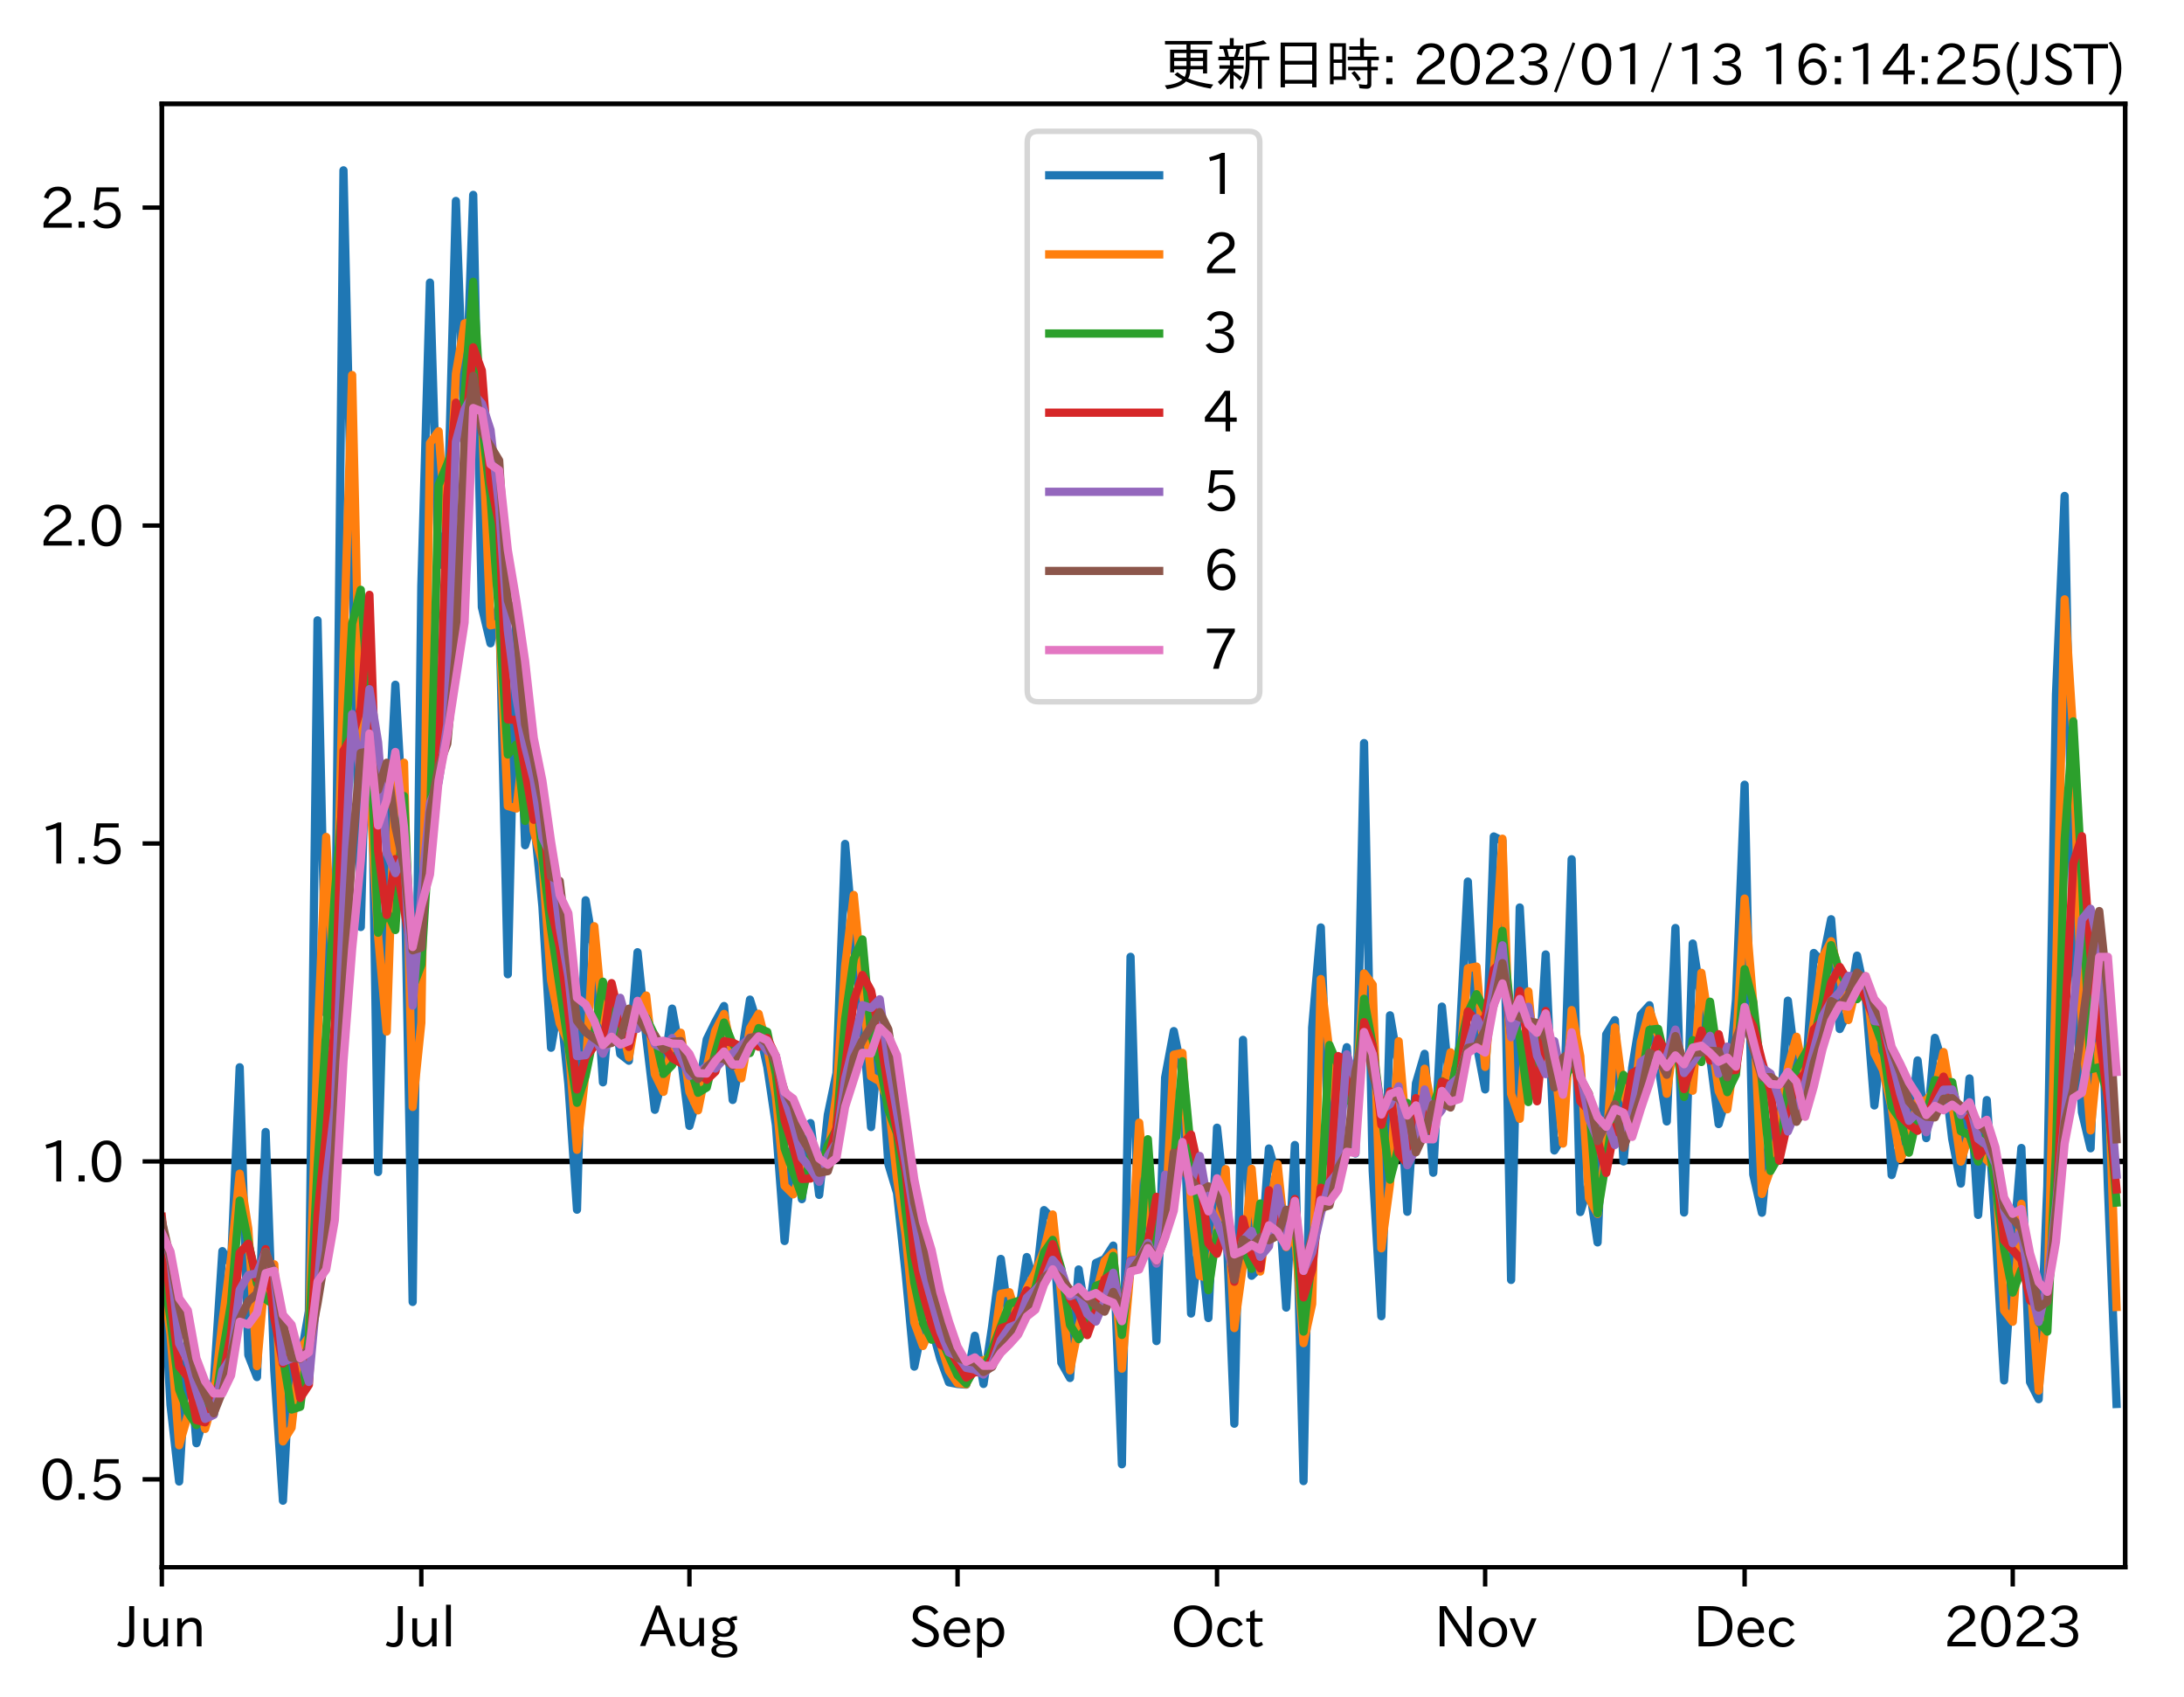 <?xml version="1.0" encoding="utf-8" standalone="no"?>
<!DOCTYPE svg PUBLIC "-//W3C//DTD SVG 1.1//EN"
  "http://www.w3.org/Graphics/SVG/1.1/DTD/svg11.dtd">
<svg xmlns:xlink="http://www.w3.org/1999/xlink" width="397.259pt" height="308.582pt" viewBox="0 0 397.259 308.582" xmlns="http://www.w3.org/2000/svg" version="1.1">
 <defs>
  <style type="text/css">*{stroke-linejoin: round; stroke-linecap: butt}</style>
 </defs>
 <g id="figure_1">
  <g id="patch_1">
   <path d="M 0 308.582 
L 397.259 308.582 
L 397.259 0 
L 0 0 
z
" style="fill: #ffffff"/>
  </g>
  <g id="axes_1">
   <g id="patch_2">
    <path d="M 29.439 284.991 
L 386.559 284.991 
L 386.559 18.879 
L 29.439 18.879 
z
" style="fill: #ffffff"/>
   </g>
   <g id="line2d_1">
    <path d="M 29.439 211.199 
L 386.559 211.199 
" clip-path="url(#p790b98e693)" style="fill: none; stroke: #000000; stroke-linecap: square"/>
   </g>
   <g id="matplotlib.axis_1">
    <g id="xtick_1">
     <g id="line2d_2">
      <defs>
       <path id="ma130904e97" d="M 0 0 
L 0 3.5 
" style="stroke: #000000; stroke-width: 0.8"/>
      </defs>
      <g>
       <use xlink:href="#ma130904e97" x="29.439" y="284.991" style="stroke: #000000; stroke-width: 0.8"/>
      </g>
     </g>
     <g id="text_1">
      <!-- Jun -->
      <g transform="translate(21.499 299.482) scale(0.1 -0.1)">
       <defs>
        <path id="IPAexGothic-4a" d="M 1819 4634 
L 1819 1234 
Q 1819 -31 763 -31 
Q 303 -31 -125 209 
L 84 644 
Q 378 447 694 447 
Q 1250 447 1250 1203 
L 1250 4634 
L 1819 4634 
z
" transform="scale(0.016)"/>
        <path id="IPAexGothic-75" d="M 3284 63 
L 2772 63 
L 2772 644 
Q 2300 0 1625 0 
Q 1072 0 763 375 
Q 519 678 519 1241 
L 519 3250 
L 1069 3250 
L 1069 1259 
Q 1069 466 1734 466 
Q 2406 466 2734 1291 
L 2734 3250 
L 3284 3250 
L 3284 63 
z
" transform="scale(0.016)"/>
        <path id="IPAexGothic-6e" d="M 3328 63 
L 2778 63 
L 2778 2041 
Q 2778 2853 2106 2853 
Q 1428 2853 1113 2041 
L 1113 63 
L 563 63 
L 563 3250 
L 1075 3250 
L 1075 2675 
Q 1525 3316 2222 3316 
Q 3328 3316 3328 2072 
L 3328 63 
z
" transform="scale(0.016)"/>
       </defs>
       <use xlink:href="#IPAexGothic-4a"/>
       <use xlink:href="#IPAexGothic-75" x="37.988"/>
       <use xlink:href="#IPAexGothic-6e" x="98.389"/>
      </g>
     </g>
    </g>
    <g id="xtick_2">
     <g id="line2d_3">
      <g>
       <use xlink:href="#ma130904e97" x="76.636" y="284.991" style="stroke: #000000; stroke-width: 0.8"/>
      </g>
     </g>
     <g id="text_2">
      <!-- Jul -->
      <g transform="translate(70.366 299.482) scale(0.1 -0.1)">
       <defs>
        <path id="IPAexGothic-6c" d="M 1131 63 
L 581 63 
L 581 4794 
L 1131 4794 
L 1131 63 
z
" transform="scale(0.016)"/>
       </defs>
       <use xlink:href="#IPAexGothic-4a"/>
       <use xlink:href="#IPAexGothic-75" x="37.988"/>
       <use xlink:href="#IPAexGothic-6c" x="98.389"/>
      </g>
     </g>
    </g>
    <g id="xtick_3">
     <g id="line2d_4">
      <g>
       <use xlink:href="#ma130904e97" x="125.405" y="284.991" style="stroke: #000000; stroke-width: 0.8"/>
      </g>
     </g>
     <g id="text_3">
      <!-- Aug -->
      <g transform="translate(116.423 299.424) scale(0.1 -0.1)">
       <defs>
        <path id="IPAexGothic-41" d="M 4056 63 
L 3444 63 
L 2938 1409 
L 1100 1409 
L 603 63 
L -6 63 
L 1806 4666 
L 2259 4666 
L 4056 63 
z
M 2778 1863 
L 2316 3078 
Q 2125 3588 2028 4000 
L 2009 4000 
Q 1897 3563 1716 3078 
L 1263 1863 
L 2778 1863 
z
" transform="scale(0.016)"/>
        <path id="IPAexGothic-67" d="M 1331 1150 
Q 1006 1122 1006 900 
Q 1006 613 1763 575 
L 2131 556 
Q 3303 497 3303 -294 
Q 3303 -700 2925 -959 
Q 2519 -1253 1794 -1253 
Q 1138 -1253 738 -1028 
Q 353 -809 353 -428 
Q 353 84 1075 247 
L 1075 269 
Q 506 413 506 778 
Q 506 1116 994 1297 
Q 456 1575 456 2181 
Q 456 2650 769 2963 
Q 1128 3322 1738 3322 
Q 2125 3322 2422 3153 
Q 2650 3453 3259 3463 
L 3259 3013 
Q 2838 3003 2703 2938 
Q 3034 2613 3034 2169 
Q 3034 1728 2734 1425 
Q 2400 1094 1813 1094 
Q 1563 1094 1331 1150 
z
M 1734 2919 
Q 1409 2919 1197 2706 
Q 988 2497 988 2181 
Q 988 1872 1184 1684 
Q 1397 1472 1756 1472 
Q 2094 1472 2297 1678 
Q 2503 1881 2503 2203 
Q 2503 2497 2297 2700 
Q 2081 2919 1734 2919 
z
M 1753 159 
Q 903 159 903 -366 
Q 903 -875 1800 -875 
Q 2378 -875 2638 -606 
Q 2772 -481 2772 -313 
Q 2772 159 1753 159 
z
" transform="scale(0.016)"/>
       </defs>
       <use xlink:href="#IPAexGothic-41"/>
       <use xlink:href="#IPAexGothic-75" x="63.721"/>
       <use xlink:href="#IPAexGothic-67" x="124.121"/>
      </g>
     </g>
    </g>
    <g id="xtick_4">
     <g id="line2d_5">
      <g>
       <use xlink:href="#ma130904e97" x="174.175" y="284.991" style="stroke: #000000; stroke-width: 0.8"/>
      </g>
     </g>
     <g id="text_4">
      <!-- Sep -->
      <g transform="translate(165.3 299.482) scale(0.1 -0.1)">
       <defs>
        <path id="IPAexGothic-53" d="M 2919 3641 
Q 2563 4259 1853 4259 
Q 1453 4259 1213 4009 
Q 1028 3803 1028 3534 
Q 1028 3238 1266 3047 
Q 1444 2913 1984 2688 
L 2200 2597 
Q 2925 2306 3191 1953 
Q 3422 1644 3422 1259 
Q 3422 644 2969 288 
Q 2559 -31 1931 -31 
Q 881 -31 313 766 
L 753 1100 
Q 1203 459 1938 459 
Q 2288 459 2534 625 
Q 2841 847 2841 1216 
Q 2841 1503 2616 1728 
Q 2375 1959 1728 2206 
L 1541 2278 
Q 453 2694 453 3481 
Q 453 4006 806 4347 
Q 1203 4725 1863 4725 
Q 2841 4725 3359 3956 
L 2919 3641 
z
" transform="scale(0.016)"/>
        <path id="IPAexGothic-65" d="M 863 1594 
Q 891 1041 1209 722 
Q 1534 397 1997 397 
Q 2606 397 2963 966 
L 3322 728 
Q 2869 -31 1931 -31 
Q 1222 -31 766 422 
Q 306 884 306 1641 
Q 306 2444 788 2925 
Q 1216 3353 1856 3353 
Q 2459 3353 2866 2956 
Q 3322 2494 3322 1722 
L 3322 1594 
L 863 1594 
z
M 2756 1997 
Q 2709 2431 2450 2681 
Q 2194 2938 1844 2938 
Q 1438 2938 1150 2591 
Q 953 2356 894 1997 
L 2756 1997 
z
" transform="scale(0.016)"/>
        <path id="IPAexGothic-70" d="M 1075 2688 
Q 1525 3341 2206 3341 
Q 2769 3341 3172 2938 
Q 3641 2469 3641 1644 
Q 3641 841 3178 372 
Q 2775 -31 2200 -31 
Q 1569 -31 1106 497 
L 1106 -1216 
L 563 -1216 
L 563 3250 
L 1075 3250 
L 1075 2688 
z
M 1106 1950 
L 1106 1291 
Q 1106 897 1516 600 
Q 1791 403 2106 403 
Q 2469 403 2725 659 
Q 3066 997 3066 1631 
Q 3066 2200 2784 2559 
Q 2503 2900 2100 2900 
Q 1656 2900 1338 2484 
Q 1106 2184 1106 1950 
z
" transform="scale(0.016)"/>
       </defs>
       <use xlink:href="#IPAexGothic-53"/>
       <use xlink:href="#IPAexGothic-65" x="58.496"/>
       <use xlink:href="#IPAexGothic-70" x="115.381"/>
      </g>
     </g>
    </g>
    <g id="xtick_5">
     <g id="line2d_6">
      <g>
       <use xlink:href="#ma130904e97" x="221.371" y="284.991" style="stroke: #000000; stroke-width: 0.8"/>
      </g>
     </g>
     <g id="text_5">
      <!-- Oct -->
      <g transform="translate(212.936 299.482) scale(0.1 -0.1)">
       <defs>
        <path id="IPAexGothic-4f" d="M 2541 4725 
Q 3456 4725 4044 4138 
Q 4709 3472 4709 2331 
Q 4709 1219 4031 550 
Q 3450 -31 2541 -31 
Q 1638 -31 1056 550 
Q 378 1219 378 2356 
Q 378 3469 1044 4138 
Q 1631 4725 2541 4725 
z
M 2541 4266 
Q 1953 4266 1531 3844 
Q 994 3303 994 2350 
Q 994 1391 1531 863 
Q 1947 447 2541 447 
Q 3131 447 3556 863 
Q 4094 1400 4094 2375 
Q 4094 3297 3550 3844 
Q 3138 4266 2541 4266 
z
" transform="scale(0.016)"/>
        <path id="IPAexGothic-63" d="M 3269 784 
Q 2834 -31 1900 -31 
Q 1228 -31 788 409 
Q 313 891 313 1663 
Q 313 2428 788 2913 
Q 1222 3347 1881 3347 
Q 2813 3347 3206 2541 
L 2763 2309 
Q 2484 2900 1900 2900 
Q 1516 2900 1234 2619 
Q 881 2266 881 1650 
Q 881 1069 1222 728 
Q 1522 428 1956 428 
Q 2547 428 2847 1016 
L 3269 784 
z
" transform="scale(0.016)"/>
        <path id="IPAexGothic-74" d="M 2125 241 
Q 1769 -6 1397 -6 
Q 653 -6 653 831 
L 653 2859 
L 219 2859 
L 219 3250 
L 653 3250 
L 653 3966 
L 1178 4228 
L 1178 3250 
L 2063 3250 
L 2063 2859 
L 1178 2859 
L 1178 906 
Q 1178 416 1513 416 
Q 1738 416 1941 588 
L 2125 241 
z
" transform="scale(0.016)"/>
       </defs>
       <use xlink:href="#IPAexGothic-4f"/>
       <use xlink:href="#IPAexGothic-63" x="79.688"/>
       <use xlink:href="#IPAexGothic-74" x="134.082"/>
      </g>
     </g>
    </g>
    <g id="xtick_6">
     <g id="line2d_7">
      <g>
       <use xlink:href="#ma130904e97" x="270.141" y="284.991" style="stroke: #000000; stroke-width: 0.8"/>
      </g>
     </g>
     <g id="text_6">
      <!-- Nov -->
      <g transform="translate(260.893 299.482) scale(0.1 -0.1)">
       <defs>
        <path id="IPAexGothic-4e" d="M 4244 63 
L 3731 63 
L 1697 3150 
Q 1466 3500 1141 4097 
L 1116 4097 
L 1128 3797 
Q 1159 2803 1159 2469 
L 1159 63 
L 609 63 
L 609 4634 
L 1366 4634 
L 3113 1978 
Q 3453 1447 3713 966 
L 3738 966 
Q 3694 1897 3694 2469 
L 3694 4634 
L 4244 4634 
L 4244 63 
z
" transform="scale(0.016)"/>
        <path id="IPAexGothic-6f" d="M 1919 3341 
Q 2594 3341 3056 2888 
Q 3531 2413 3531 1638 
Q 3531 888 3066 422 
Q 2609 -31 1919 -31 
Q 1228 -31 781 416 
Q 313 881 313 1656 
Q 313 2413 788 2888 
Q 1241 3341 1919 3341 
z
M 1919 2919 
Q 1519 2919 1241 2631 
Q 888 2278 888 1650 
Q 888 1031 1234 684 
Q 1516 403 1919 403 
Q 2331 403 2609 691 
Q 2956 1038 2956 1672 
Q 2956 2269 2603 2631 
Q 2316 2919 1919 2919 
z
" transform="scale(0.016)"/>
        <path id="IPAexGothic-76" d="M 3103 3250 
L 1747 6 
L 1375 6 
L 25 3250 
L 628 3250 
L 1338 1388 
L 1522 844 
L 1569 703 
L 1588 703 
Q 1641 884 1822 1388 
L 2516 3250 
L 3103 3250 
z
" transform="scale(0.016)"/>
       </defs>
       <use xlink:href="#IPAexGothic-4e"/>
       <use xlink:href="#IPAexGothic-6f" x="75.977"/>
       <use xlink:href="#IPAexGothic-76" x="136.377"/>
      </g>
     </g>
    </g>
    <g id="xtick_7">
     <g id="line2d_8">
      <g>
       <use xlink:href="#ma130904e97" x="317.338" y="284.991" style="stroke: #000000; stroke-width: 0.8"/>
      </g>
     </g>
     <g id="text_7">
      <!-- Dec -->
      <g transform="translate(307.989 299.482) scale(0.1 -0.1)">
       <defs>
        <path id="IPAexGothic-44" d="M 609 4634 
L 1984 4634 
Q 3159 4634 3791 4050 
Q 4456 3444 4456 2356 
Q 4456 1047 3516 441 
Q 2925 63 1941 63 
L 609 63 
L 609 4634 
z
M 1172 556 
L 1894 556 
Q 3853 556 3853 2356 
Q 3853 4147 1928 4147 
L 1172 4147 
L 1172 556 
z
" transform="scale(0.016)"/>
       </defs>
       <use xlink:href="#IPAexGothic-44"/>
       <use xlink:href="#IPAexGothic-65" x="75.684"/>
       <use xlink:href="#IPAexGothic-63" x="132.568"/>
      </g>
     </g>
    </g>
    <g id="xtick_8">
     <g id="line2d_9">
      <g>
       <use xlink:href="#ma130904e97" x="366.107" y="284.991" style="stroke: #000000; stroke-width: 0.8"/>
      </g>
     </g>
     <g id="text_8">
      <!-- 2023 -->
      <g transform="translate(353.51 299.482) scale(0.1 -0.1)">
       <defs>
        <path id="IPAexGothic-32" d="M 3659 63 
L 447 63 
L 447 594 
Q 825 1475 1894 2203 
L 2072 2322 
Q 2619 2697 2791 2906 
Q 2988 3153 2988 3444 
Q 2988 3772 2756 4003 
Q 2500 4259 2084 4259 
Q 1250 4259 991 3328 
L 497 3506 
Q 853 4725 2116 4725 
Q 2806 4725 3216 4316 
Q 3575 3947 3575 3425 
Q 3575 3038 3344 2722 
Q 3131 2416 2366 1938 
L 2231 1856 
Q 1256 1253 978 569 
L 3659 569 
L 3659 63 
z
" transform="scale(0.016)"/>
        <path id="IPAexGothic-30" d="M 2038 4725 
Q 2881 4725 3334 3944 
Q 3694 3325 3694 2344 
Q 3694 1372 3334 741 
Q 2888 -31 2016 -31 
Q 1147 -31 700 741 
Q 341 1372 341 2350 
Q 341 3713 1000 4334 
Q 1419 4725 2038 4725 
z
M 2016 4266 
Q 1516 4266 1228 3759 
Q 934 3247 934 2344 
Q 934 1456 1222 947 
Q 1513 447 2016 447 
Q 2619 447 2909 1153 
Q 3100 1622 3100 2375 
Q 3100 3256 2806 3759 
Q 2509 4266 2016 4266 
z
" transform="scale(0.016)"/>
        <path id="IPAexGothic-33" d="M 2381 2419 
Q 3506 2216 3506 1278 
Q 3506 716 3128 356 
Q 2709 -31 1944 -31 
Q 797 -31 288 881 
L 756 1131 
Q 1109 441 1938 441 
Q 2425 441 2694 691 
Q 2950 928 2950 1291 
Q 2950 1719 2566 1978 
Q 2216 2213 1644 2213 
L 1363 2213 
L 1363 2669 
L 1656 2669 
Q 2231 2669 2534 2888 
Q 2859 3119 2859 3509 
Q 2859 3934 2494 4138 
Q 2259 4278 1931 4278 
Q 1238 4278 903 3578 
L 434 3803 
Q 897 4725 1938 4725 
Q 2597 4725 3006 4394 
Q 3416 4069 3416 3534 
Q 3416 3028 3019 2706 
Q 2763 2500 2381 2444 
L 2381 2419 
z
" transform="scale(0.016)"/>
       </defs>
       <use xlink:href="#IPAexGothic-32"/>
       <use xlink:href="#IPAexGothic-30" x="62.988"/>
       <use xlink:href="#IPAexGothic-32" x="125.977"/>
       <use xlink:href="#IPAexGothic-33" x="188.965"/>
      </g>
     </g>
    </g>
   </g>
   <g id="matplotlib.axis_2">
    <g id="ytick_1">
     <g id="line2d_10">
      <defs>
       <path id="mbe45fcbb35" d="M 0 0 
L -3.5 0 
" style="stroke: #000000; stroke-width: 0.8"/>
      </defs>
      <g>
       <use xlink:href="#mbe45fcbb35" x="29.439" y="269.015" style="stroke: #000000; stroke-width: 0.8"/>
      </g>
     </g>
     <g id="text_9">
      <!-- 0.5 -->
      <g transform="translate(7.2 272.76) scale(0.1 -0.1)">
       <defs>
        <path id="IPAexGothic-2e" d="M 1184 63 
L 494 63 
L 494 753 
L 1184 753 
L 1184 63 
z
" transform="scale(0.016)"/>
        <path id="IPAexGothic-35" d="M 1178 2603 
Q 1634 2963 2172 2963 
Q 2816 2963 3241 2528 
Q 3638 2113 3638 1497 
Q 3638 938 3297 513 
Q 2869 -31 2031 -31 
Q 959 -31 469 784 
L 938 1028 
Q 1309 434 2013 434 
Q 2466 434 2769 716 
Q 3081 1013 3081 1503 
Q 3081 1966 2806 2241 
Q 2519 2528 2056 2528 
Q 1406 2528 1072 2028 
L 591 2091 
L 884 4634 
L 3406 4634 
L 3406 4153 
L 1341 4153 
L 1134 2603 
L 1178 2603 
z
" transform="scale(0.016)"/>
       </defs>
       <use xlink:href="#IPAexGothic-30"/>
       <use xlink:href="#IPAexGothic-2e" x="62.988"/>
       <use xlink:href="#IPAexGothic-35" x="89.404"/>
      </g>
     </g>
    </g>
    <g id="ytick_2">
     <g id="line2d_11">
      <g>
       <use xlink:href="#mbe45fcbb35" x="29.439" y="211.199" style="stroke: #000000; stroke-width: 0.8"/>
      </g>
     </g>
     <g id="text_10">
      <!-- 1.0 -->
      <g transform="translate(7.2 214.944) scale(0.1 -0.1)">
       <defs>
        <path id="IPAexGothic-31" d="M 2463 63 
L 1900 63 
L 1900 4103 
Q 1372 3922 788 3797 
L 684 4231 
Q 1519 4441 2106 4731 
L 2463 4731 
L 2463 63 
z
" transform="scale(0.016)"/>
       </defs>
       <use xlink:href="#IPAexGothic-31"/>
       <use xlink:href="#IPAexGothic-2e" x="62.988"/>
       <use xlink:href="#IPAexGothic-30" x="89.404"/>
      </g>
     </g>
    </g>
    <g id="ytick_3">
     <g id="line2d_12">
      <g>
       <use xlink:href="#mbe45fcbb35" x="29.439" y="153.383" style="stroke: #000000; stroke-width: 0.8"/>
      </g>
     </g>
     <g id="text_11">
      <!-- 1.5 -->
      <g transform="translate(7.2 157.129) scale(0.1 -0.1)">
       <use xlink:href="#IPAexGothic-31"/>
       <use xlink:href="#IPAexGothic-2e" x="62.988"/>
       <use xlink:href="#IPAexGothic-35" x="89.404"/>
      </g>
     </g>
    </g>
    <g id="ytick_4">
     <g id="line2d_13">
      <g>
       <use xlink:href="#mbe45fcbb35" x="29.439" y="95.568" style="stroke: #000000; stroke-width: 0.8"/>
      </g>
     </g>
     <g id="text_12">
      <!-- 2.0 -->
      <g transform="translate(7.2 99.313) scale(0.1 -0.1)">
       <use xlink:href="#IPAexGothic-32"/>
       <use xlink:href="#IPAexGothic-2e" x="62.988"/>
       <use xlink:href="#IPAexGothic-30" x="89.404"/>
      </g>
     </g>
    </g>
    <g id="ytick_5">
     <g id="line2d_14">
      <g>
       <use xlink:href="#mbe45fcbb35" x="29.439" y="37.752" style="stroke: #000000; stroke-width: 0.8"/>
      </g>
     </g>
     <g id="text_13">
      <!-- 2.5 -->
      <g transform="translate(7.2 41.498) scale(0.1 -0.1)">
       <use xlink:href="#IPAexGothic-32"/>
       <use xlink:href="#IPAexGothic-2e" x="62.988"/>
       <use xlink:href="#IPAexGothic-35" x="89.404"/>
      </g>
     </g>
    </g>
   </g>
   <g id="line2d_15">
    <path d="M 29.439 227.412 
L 31.012 255.472 
L 32.585 269.406 
L 34.159 242.946 
L 35.732 262.441 
L 38.878 251.639 
L 40.452 227.515 
L 42.025 229.941 
L 43.598 194.078 
L 45.171 246.404 
L 46.744 250.412 
L 48.318 205.847 
L 49.891 249.191 
L 51.464 272.895 
L 53.037 243.091 
L 54.611 247.56 
L 56.184 238.429 
L 57.757 112.81 
L 59.33 184.323 
L 60.903 181.499 
L 62.477 30.975 
L 65.623 168.571 
L 67.196 110.868 
L 68.769 213.126 
L 70.343 156.294 
L 71.916 124.518 
L 73.489 151.875 
L 75.062 236.752 
L 76.636 106.655 
L 78.209 51.387 
L 79.782 102.788 
L 81.355 95.926 
L 82.928 36.543 
L 84.502 79.378 
L 86.075 35.44 
L 87.648 110.397 
L 89.221 116.98 
L 90.794 109.726 
L 92.368 177.161 
L 93.941 110.815 
L 95.514 153.702 
L 97.087 148.461 
L 98.661 164.812 
L 100.234 190.526 
L 101.807 181.526 
L 103.38 197.097 
L 104.953 219.977 
L 106.527 163.71 
L 108.1 173.022 
L 109.673 196.818 
L 111.246 179.527 
L 112.82 191.661 
L 114.393 192.888 
L 115.966 173.159 
L 117.539 188.502 
L 119.112 201.809 
L 120.686 195.198 
L 122.259 183.412 
L 123.832 192.047 
L 125.405 204.738 
L 126.978 199.026 
L 128.552 189.017 
L 130.125 185.81 
L 131.698 182.942 
L 133.271 200.02 
L 134.845 192.032 
L 136.418 181.775 
L 137.991 186.871 
L 139.564 193.984 
L 141.137 204.601 
L 142.711 225.669 
L 144.284 207.99 
L 145.857 218.057 
L 147.43 204.233 
L 149.003 217.282 
L 150.577 202.721 
L 152.15 195.142 
L 153.723 153.461 
L 155.296 171.531 
L 156.87 185.829 
L 158.443 204.95 
L 160.016 187.736 
L 161.589 211.671 
L 163.162 216.921 
L 164.736 231.588 
L 166.309 248.51 
L 167.882 240.826 
L 169.455 241.3 
L 171.028 247.073 
L 172.602 251.368 
L 174.175 251.669 
L 175.748 251.785 
L 177.321 242.9 
L 178.895 251.663 
L 180.468 241.186 
L 182.041 228.93 
L 183.614 240.67 
L 185.187 239.69 
L 186.761 228.587 
L 188.334 234.115 
L 189.907 220.054 
L 191.48 221.634 
L 193.054 247.789 
L 194.627 250.578 
L 196.2 230.848 
L 197.773 240.571 
L 199.346 229.668 
L 200.92 228.965 
L 202.493 226.507 
L 204.066 266.268 
L 205.639 173.995 
L 207.212 228.352 
L 208.786 212.968 
L 210.359 243.864 
L 211.932 195.951 
L 213.505 187.501 
L 215.079 195.33 
L 216.652 238.856 
L 218.225 224.564 
L 219.798 239.675 
L 221.371 205.067 
L 222.945 219.658 
L 224.518 258.894 
L 226.091 189.096 
L 227.664 231.989 
L 229.237 230.452 
L 230.811 208.849 
L 232.384 214.413 
L 233.957 237.775 
L 235.53 208.216 
L 237.104 269.329 
L 238.677 186.857 
L 240.25 168.653 
L 241.823 211.199 
L 243.396 197.903 
L 244.97 190.428 
L 246.543 209.746 
L 248.116 135.124 
L 249.689 212.926 
L 251.262 239.344 
L 252.836 184.632 
L 254.409 193.893 
L 255.982 220.352 
L 257.555 197.002 
L 259.129 191.634 
L 260.702 213.254 
L 262.275 183.049 
L 263.848 199.198 
L 265.421 190.347 
L 266.995 160.31 
L 268.568 189.784 
L 270.141 198.104 
L 271.714 152.111 
L 273.288 152.92 
L 274.861 232.748 
L 276.434 165.024 
L 278.007 194.086 
L 279.58 199.838 
L 281.154 173.565 
L 282.727 209.205 
L 284.3 206.691 
L 285.873 156.25 
L 287.446 220.403 
L 289.02 215.285 
L 290.593 225.924 
L 292.166 188.099 
L 293.739 185.512 
L 295.313 211.199 
L 296.886 194.16 
L 298.459 184.552 
L 300.032 182.799 
L 303.179 203.93 
L 304.752 168.757 
L 306.325 220.491 
L 307.898 171.577 
L 311.045 192.116 
L 312.618 204.403 
L 314.191 198.988 
L 315.764 181.777 
L 317.338 142.697 
L 318.911 213.581 
L 320.484 220.53 
L 322.057 204.081 
L 323.63 205.292 
L 325.204 181.962 
L 326.777 194.794 
L 328.35 197.433 
L 329.923 173.296 
L 331.497 175.045 
L 333.07 167.162 
L 334.643 187.121 
L 336.216 183.834 
L 337.789 173.778 
L 339.363 181.239 
L 340.936 201.02 
L 342.509 187.829 
L 344.082 213.669 
L 345.655 207.769 
L 347.229 207.295 
L 348.802 192.832 
L 350.375 206.958 
L 351.948 188.728 
L 353.522 193.851 
L 355.095 207.103 
L 356.668 215.224 
L 358.241 196.114 
L 359.814 220.92 
L 361.388 200.047 
L 362.961 223.444 
L 364.534 251.025 
L 366.107 228.181 
L 367.68 208.755 
L 369.254 251.311 
L 370.827 254.432 
L 372.4 215.743 
L 373.973 126.299 
L 375.547 90.185 
L 377.12 169.011 
L 378.693 202.233 
L 380.266 208.81 
L 381.839 167.736 
L 383.413 215.685 
L 384.986 255.305 
L 384.986 255.305 
" clip-path="url(#p790b98e693)" style="fill: none; stroke: #1f77b4; stroke-width: 1.5; stroke-linecap: square"/>
   </g>
   <g id="line2d_16">
    <path d="M 29.439 230.93 
L 31.012 242.602 
L 32.585 262.817 
L 34.159 257.426 
L 35.732 253.337 
L 37.305 259.836 
L 38.878 254.434 
L 40.452 240.415 
L 42.025 228.735 
L 43.598 213.418 
L 45.171 223.502 
L 46.744 248.433 
L 48.318 230.677 
L 49.891 229.913 
L 51.464 262.12 
L 53.037 259.625 
L 54.611 245.356 
L 56.184 243.119 
L 57.757 189.282 
L 59.33 152.19 
L 60.903 182.918 
L 62.477 119.473 
L 64.05 68.197 
L 65.623 137.67 
L 67.196 141.957 
L 68.769 170.127 
L 70.343 187.58 
L 71.916 141.084 
L 73.489 138.693 
L 75.062 201.293 
L 76.636 186 
L 78.209 80.567 
L 79.782 78.414 
L 81.355 99.383 
L 82.928 67.932 
L 84.502 58.815 
L 86.075 58.306 
L 87.648 75.699 
L 89.221 113.714 
L 90.794 113.384 
L 92.368 146.57 
L 93.941 147.022 
L 95.514 133.444 
L 97.087 151.101 
L 98.661 156.833 
L 100.234 178.224 
L 101.807 186.098 
L 103.38 189.532 
L 104.953 209.091 
L 106.527 194.808 
L 108.1 168.435 
L 109.673 185.419 
L 111.246 188.442 
L 112.82 185.725 
L 114.393 192.276 
L 115.966 183.362 
L 117.539 181.032 
L 119.112 195.324 
L 120.686 198.546 
L 122.259 189.431 
L 123.832 187.797 
L 125.405 198.549 
L 126.978 201.914 
L 128.552 194.115 
L 130.125 187.422 
L 131.698 184.383 
L 133.271 191.751 
L 134.845 196.087 
L 136.418 186.998 
L 137.991 184.346 
L 139.564 190.474 
L 141.137 199.403 
L 142.711 215.633 
L 144.284 217.185 
L 145.857 213.135 
L 147.43 211.352 
L 149.003 210.941 
L 150.577 210.229 
L 152.15 198.987 
L 153.723 175.732 
L 155.296 162.745 
L 158.443 195.738 
L 160.016 196.627 
L 161.589 200.268 
L 163.162 214.327 
L 164.736 224.517 
L 166.309 240.462 
L 167.882 244.758 
L 169.455 241.063 
L 171.028 244.236 
L 172.602 249.25 
L 174.175 251.519 
L 175.748 251.727 
L 177.321 247.467 
L 178.895 247.402 
L 180.468 246.596 
L 182.041 235.263 
L 183.614 234.987 
L 185.187 240.182 
L 186.761 234.305 
L 188.334 231.391 
L 189.907 227.332 
L 191.48 220.847 
L 193.054 235.645 
L 194.627 249.196 
L 196.2 241.28 
L 197.773 235.839 
L 199.346 235.282 
L 200.92 229.317 
L 202.493 227.744 
L 204.066 248.883 
L 205.639 230.621 
L 207.212 204.148 
L 208.786 220.939 
L 210.359 229.636 
L 211.932 222.626 
L 213.505 191.792 
L 215.079 191.472 
L 216.652 219.272 
L 218.225 231.979 
L 219.798 232.421 
L 221.371 223.814 
L 222.945 212.595 
L 224.518 241.502 
L 226.091 230.098 
L 227.664 212.537 
L 229.237 231.223 
L 230.811 220.196 
L 232.384 211.665 
L 233.957 226.774 
L 235.53 224.053 
L 237.104 244.244 
L 238.677 237.116 
L 240.25 178.033 
L 243.396 204.732 
L 244.97 194.218 
L 246.543 200.456 
L 248.116 177.011 
L 249.689 179.06 
L 251.262 227.005 
L 252.836 215.294 
L 254.409 189.34 
L 255.982 207.855 
L 257.555 209.255 
L 259.129 194.345 
L 260.702 202.915 
L 262.275 199.041 
L 263.848 191.364 
L 265.421 194.847 
L 266.995 176.075 
L 268.568 175.764 
L 270.141 194.009 
L 271.714 176.86 
L 273.288 152.516 
L 274.861 198.917 
L 276.434 203.449 
L 278.007 180.274 
L 279.58 196.994 
L 281.154 187.319 
L 282.727 192.563 
L 284.3 207.955 
L 285.873 183.675 
L 287.446 192.092 
L 289.02 217.874 
L 290.593 220.738 
L 292.166 208.514 
L 293.739 186.811 
L 295.313 198.999 
L 296.886 202.972 
L 298.459 189.44 
L 300.032 183.678 
L 301.605 188.335 
L 303.179 198.897 
L 304.752 187.449 
L 306.325 197.18 
L 307.898 198.341 
L 309.471 176.895 
L 311.045 187.164 
L 312.618 198.406 
L 314.191 201.725 
L 315.764 190.654 
L 317.338 163.401 
L 318.911 182.425 
L 320.484 217.11 
L 322.057 212.601 
L 323.63 204.688 
L 325.204 194.139 
L 326.777 188.527 
L 328.35 196.12 
L 329.923 185.88 
L 331.497 174.173 
L 333.07 171.154 
L 334.643 177.474 
L 336.216 185.487 
L 337.789 178.892 
L 339.363 177.555 
L 340.936 191.49 
L 342.509 194.589 
L 344.082 201.413 
L 345.655 210.756 
L 347.229 207.532 
L 348.802 200.27 
L 350.375 200.092 
L 351.948 198.166 
L 353.522 191.314 
L 355.095 200.651 
L 356.668 211.235 
L 358.241 206.046 
L 359.814 209.169 
L 361.388 210.953 
L 362.961 212.342 
L 364.534 238.302 
L 366.107 240.354 
L 367.68 218.904 
L 369.254 232.401 
L 370.827 252.888 
L 372.4 237.15 
L 373.973 177.578 
L 375.547 108.989 
L 377.12 133.576 
L 378.693 186.603 
L 380.266 205.566 
L 381.839 189.804 
L 383.413 193.855 
L 384.986 237.669 
L 384.986 237.669 
" clip-path="url(#p790b98e693)" style="fill: none; stroke: #ff7f0e; stroke-width: 1.5; stroke-linecap: square"/>
   </g>
   <g id="line2d_17">
    <path d="M 29.439 229.123 
L 31.012 239.928 
L 32.585 252.699 
L 34.159 256.78 
L 35.732 259.139 
L 37.305 254.622 
L 38.878 257.208 
L 40.452 246.388 
L 42.025 237.056 
L 43.598 218.326 
L 46.744 233.387 
L 48.318 236.234 
L 49.891 237.293 
L 53.037 256.313 
L 54.611 255.823 
L 56.184 243.109 
L 57.757 212.365 
L 60.903 162.563 
L 62.477 143.841 
L 64.05 113.406 
L 65.623 107.257 
L 67.196 129.128 
L 68.769 169.61 
L 70.343 165.646 
L 71.916 169.116 
L 73.489 144.753 
L 75.062 179.648 
L 76.636 175.438 
L 78.209 150.711 
L 79.782 88.209 
L 81.355 84.394 
L 82.928 80.115 
L 84.502 71.805 
L 86.075 51.239 
L 87.648 76.932 
L 89.221 90.291 
L 90.794 112.393 
L 92.368 137.202 
L 93.941 135.363 
L 95.514 149.277 
L 97.087 138.585 
L 98.661 155.796 
L 100.234 168.9 
L 104.953 200.539 
L 106.527 195.575 
L 108.1 187.912 
L 109.673 178.525 
L 111.246 183.482 
L 112.82 189.524 
L 114.393 188.154 
L 115.966 186.184 
L 117.539 185.096 
L 119.112 188.316 
L 120.686 195.282 
L 122.259 193.688 
L 123.832 190.309 
L 125.405 193.69 
L 126.978 198.708 
L 128.552 197.755 
L 130.125 191.403 
L 131.698 185.945 
L 133.271 189.799 
L 134.845 191.845 
L 136.418 191.481 
L 137.991 186.956 
L 139.564 187.634 
L 141.137 195.356 
L 142.711 208.84 
L 145.857 217.477 
L 147.43 210.242 
L 149.003 213.363 
L 150.577 208.263 
L 152.15 205.402 
L 153.723 185.324 
L 155.296 174.344 
L 156.87 170.831 
L 158.443 188.12 
L 160.016 193.123 
L 161.589 201.849 
L 163.162 206.082 
L 164.736 220.403 
L 166.309 233.237 
L 167.882 240.584 
L 169.455 243.621 
L 171.028 243.115 
L 174.175 250.065 
L 175.748 251.608 
L 177.321 248.893 
L 178.895 248.891 
L 180.468 245.382 
L 183.614 237.102 
L 185.187 236.583 
L 186.761 236.477 
L 188.334 234.242 
L 189.907 227.752 
L 191.48 225.468 
L 193.054 230.719 
L 194.627 240.922 
L 196.2 243.507 
L 197.773 241.044 
L 199.346 233.827 
L 200.92 233.223 
L 202.493 228.389 
L 204.066 242.74 
L 205.639 229.269 
L 207.212 229.871 
L 208.786 207.161 
L 210.359 229.21 
L 211.932 219.501 
L 213.505 212.031 
L 215.079 192.982 
L 216.652 209.581 
L 218.225 221.066 
L 219.798 234.617 
L 221.371 224.065 
L 222.945 222.447 
L 224.518 230.765 
L 226.091 226.736 
L 227.664 230.732 
L 229.237 218.851 
L 230.811 224.281 
L 232.384 218.302 
L 233.957 221.124 
L 235.53 220.935 
L 237.104 242.142 
L 238.677 228.364 
L 240.25 218.449 
L 241.823 190.03 
L 243.396 193.727 
L 244.97 200.139 
L 246.543 199.611 
L 248.116 181.624 
L 249.689 190.092 
L 252.836 214.51 
L 254.409 208.573 
L 255.982 200.569 
L 257.555 204.342 
L 259.129 203.653 
L 260.702 200.974 
L 262.275 196.618 
L 263.848 199.093 
L 265.421 191.026 
L 266.995 184.214 
L 268.568 180.79 
L 270.141 183.611 
L 271.714 181.298 
L 273.288 169.271 
L 274.861 184.906 
L 276.434 188.492 
L 278.007 200.403 
L 279.58 187.109 
L 281.154 189.612 
L 282.727 195.033 
L 284.3 197.447 
L 285.873 192.748 
L 287.446 197.145 
L 289.02 200.314 
L 290.593 220.626 
L 293.739 201.296 
L 295.313 195.464 
L 296.886 197.406 
L 298.459 197.114 
L 300.032 187.261 
L 301.605 187.085 
L 303.179 193.742 
L 304.752 189.55 
L 306.325 199.47 
L 307.898 189.153 
L 309.471 193.119 
L 311.045 182.151 
L 312.618 193.164 
L 314.191 198.601 
L 315.764 195.401 
L 317.338 176.247 
L 318.911 182.209 
L 320.484 196.443 
L 322.057 212.928 
L 323.63 210.215 
L 325.204 197.539 
L 326.777 194.358 
L 329.923 188.916 
L 331.497 182.357 
L 333.07 171.871 
L 334.643 176.669 
L 336.216 179.625 
L 337.789 181.687 
L 339.363 179.678 
L 340.936 185.827 
L 342.509 190.281 
L 344.082 201.282 
L 345.655 203.568 
L 347.229 209.614 
L 348.802 202.821 
L 350.375 202.54 
L 351.948 196.412 
L 353.522 196.743 
L 355.095 196.796 
L 356.668 205.709 
L 358.241 206.4 
L 359.814 211.223 
L 361.388 206.204 
L 362.961 215.276 
L 364.534 227.043 
L 366.107 235.049 
L 367.68 230.894 
L 369.254 231.015 
L 370.827 240.404 
L 372.4 242.143 
L 373.973 209.559 
L 375.547 152.791 
L 377.12 131.18 
L 378.693 159.88 
L 380.266 194.435 
L 381.839 194.079 
L 383.413 199.039 
L 384.986 218.687 
L 384.986 218.687 
" clip-path="url(#p790b98e693)" style="fill: none; stroke: #2ca02c; stroke-width: 1.5; stroke-linecap: square"/>
   </g>
   <g id="line2d_18">
    <path d="M 29.439 221.275 
L 31.012 236.505 
L 32.585 248.479 
L 34.159 250.372 
L 35.732 258.241 
L 37.305 258.642 
L 38.878 253.888 
L 40.452 250.743 
L 42.025 242.559 
L 43.598 227.833 
L 45.171 226.153 
L 46.744 232.537 
L 48.318 227.154 
L 49.891 239.663 
L 51.464 247.95 
L 53.037 246.125 
L 54.611 254.22 
L 56.184 251.825 
L 57.757 220.969 
L 59.33 205.919 
L 60.903 186.136 
L 62.477 136.533 
L 64.05 133.904 
L 65.623 128.78 
L 67.196 108.165 
L 68.769 154.662 
L 70.343 166.382 
L 71.916 156.223 
L 75.062 174.127 
L 76.636 164.057 
L 78.209 151.003 
L 79.782 139.789 
L 81.355 90.162 
L 82.928 73.227 
L 84.502 79.931 
L 86.075 63.163 
L 87.648 67.395 
L 89.221 87.609 
L 90.794 95.307 
L 92.368 130.829 
L 93.941 130.924 
L 97.087 149.073 
L 98.661 145.515 
L 100.234 165.231 
L 101.807 172.156 
L 103.38 183.99 
L 104.953 198.107 
L 106.527 192.196 
L 108.1 190.268 
L 109.673 190.194 
L 111.246 178.776 
L 112.82 185.572 
L 114.393 190.373 
L 115.966 184.548 
L 117.539 186.767 
L 119.112 189.473 
L 120.686 190.069 
L 122.259 192.41 
L 126.978 195.044 
L 128.552 196.351 
L 130.125 194.867 
L 131.698 189.335 
L 133.271 189.604 
L 134.845 190.361 
L 136.418 189.395 
L 137.991 190.343 
L 139.564 188.747 
L 141.137 192.085 
L 142.711 203.694 
L 144.284 208.628 
L 145.857 214.391 
L 147.43 214.306 
L 149.003 212.043 
L 150.577 210.792 
L 152.15 205.111 
L 153.723 194.096 
L 155.296 181.995 
L 156.87 177.3 
L 158.443 180.166 
L 160.016 188.024 
L 161.589 198.023 
L 164.736 213.037 
L 166.309 228.257 
L 167.882 235.195 
L 169.455 240.763 
L 171.028 244.498 
L 172.602 245.259 
L 175.748 250.499 
L 177.321 249.519 
L 178.895 249.595 
L 180.468 247.032 
L 182.041 241.548 
L 183.614 240.988 
L 186.761 234.647 
L 188.334 235.892 
L 189.907 230.882 
L 191.48 226.257 
L 193.054 231.579 
L 194.627 236.122 
L 196.2 238.507 
L 197.773 242.783 
L 199.346 238.332 
L 200.92 232.635 
L 202.493 231.587 
L 204.066 239.647 
L 205.639 229.193 
L 207.212 229.041 
L 208.786 225.896 
L 210.359 217.633 
L 211.932 221.786 
L 213.505 212.266 
L 215.079 208.066 
L 216.652 206.313 
L 218.225 213.521 
L 219.798 226.061 
L 221.371 227.981 
L 222.945 222.98 
L 224.518 233.074 
L 226.091 221.71 
L 227.664 228.076 
L 229.237 230.662 
L 230.811 216.433 
L 232.384 221.899 
L 233.957 223.537 
L 235.53 218.035 
L 237.104 235.928 
L 238.677 230.806 
L 240.25 215.976 
L 241.823 216.68 
L 243.396 192.042 
L 244.97 192.91 
L 246.543 202.612 
L 248.116 185.877 
L 249.689 190.176 
L 251.262 204.537 
L 252.836 198.449 
L 254.409 209.677 
L 255.982 211.635 
L 257.555 199.687 
L 259.129 201.282 
L 260.702 206.126 
L 262.275 196.714 
L 263.848 197.268 
L 265.421 196.961 
L 266.995 183.924 
L 268.568 185.627 
L 270.141 185.326 
L 271.714 176.313 
L 273.288 174.67 
L 274.861 188.327 
L 276.434 180.177 
L 279.58 200.262 
L 281.154 183.84 
L 282.727 194.797 
L 284.3 198.049 
L 285.873 188.19 
L 287.446 200.271 
L 289.02 201.939 
L 290.593 207.269 
L 292.166 213.29 
L 293.739 204.949 
L 295.313 203.848 
L 296.886 195.139 
L 298.459 194.306 
L 300.032 193.674 
L 301.605 188.889 
L 303.179 191.502 
L 304.752 187.893 
L 306.325 198.041 
L 307.898 193.006 
L 309.471 187.405 
L 311.045 192.869 
L 312.618 188.067 
L 314.191 194.645 
L 315.764 194.587 
L 317.338 183.841 
L 318.911 186.6 
L 320.484 192.922 
L 322.057 198.396 
L 323.63 211.066 
L 326.777 196.858 
L 328.35 195.133 
L 329.923 187.21 
L 331.497 185.572 
L 333.07 178.7 
L 334.643 175.833 
L 336.216 178.493 
L 337.789 178.185 
L 339.363 181.575 
L 340.936 185.331 
L 342.509 186.33 
L 344.082 196.546 
L 345.655 202.936 
L 347.229 204.511 
L 348.802 205.627 
L 350.375 203.868 
L 351.948 199.222 
L 353.522 195.776 
L 355.095 199.414 
L 356.668 201.67 
L 358.241 203.378 
L 359.814 210.206 
L 361.388 208.525 
L 362.961 210.766 
L 364.534 225.546 
L 367.68 229.083 
L 369.254 236.465 
L 370.827 237.498 
L 372.4 234.806 
L 373.973 221.778 
L 375.547 187.059 
L 377.12 156.996 
L 378.693 152.052 
L 380.266 173.746 
L 381.839 188.212 
L 383.413 199.845 
L 384.986 216.298 
L 384.986 216.298 
" clip-path="url(#p790b98e693)" style="fill: none; stroke: #d62728; stroke-width: 1.5; stroke-linecap: square"/>
   </g>
   <g id="line2d_19">
    <path d="M 29.439 222.506 
L 31.012 229.225 
L 32.585 244.328 
L 34.159 247.402 
L 35.732 252.955 
L 37.305 258.019 
L 38.878 257.295 
L 40.452 249.244 
L 42.025 246.974 
L 43.598 234.541 
L 45.171 231.862 
L 46.744 231.554 
L 48.318 227.718 
L 49.891 232.013 
L 51.464 247.643 
L 54.611 246.414 
L 56.184 251.305 
L 57.757 234.325 
L 59.33 214.484 
L 60.903 201.388 
L 62.477 163.586 
L 64.05 129.858 
L 65.623 141.397 
L 67.196 125.321 
L 68.769 134.973 
L 70.343 154.989 
L 71.916 158.767 
L 73.489 155.362 
L 75.062 182.873 
L 76.636 162.533 
L 78.209 145.999 
L 79.782 142.271 
L 81.355 131.74 
L 82.928 80.296 
L 84.502 74.469 
L 86.075 71.612 
L 87.648 73.37 
L 89.221 78.17 
L 90.794 92.206 
L 92.368 114.651 
L 93.941 126.98 
L 95.514 135.707 
L 97.087 141.82 
L 98.661 152.339 
L 100.234 155.573 
L 101.807 168.63 
L 103.38 177.501 
L 104.953 192.046 
L 106.527 191.864 
L 108.1 188.562 
L 109.673 191.604 
L 111.246 188.125 
L 112.82 181.448 
L 114.393 187.067 
L 115.966 187.091 
L 117.539 185.348 
L 119.112 189.914 
L 120.686 190.638 
L 122.259 188.763 
L 125.405 195.654 
L 126.978 195.075 
L 128.552 193.86 
L 130.125 194.308 
L 131.698 192.564 
L 133.271 191.542 
L 136.418 188.685 
L 137.991 188.894 
L 139.564 191.079 
L 141.137 192.074 
L 142.711 199.593 
L 144.284 204.566 
L 145.857 210.577 
L 147.43 212.429 
L 149.003 214.908 
L 150.577 210.236 
L 152.15 207.818 
L 153.723 196.188 
L 155.296 189.862 
L 156.87 182.77 
L 158.443 183.292 
L 160.016 181.712 
L 161.589 193.113 
L 164.736 211.464 
L 167.882 230.91 
L 171.028 242.064 
L 172.602 245.92 
L 174.175 246.584 
L 175.748 248.742 
L 177.321 249.036 
L 178.895 249.953 
L 180.468 247.982 
L 182.041 243.702 
L 183.614 241.373 
L 185.187 240.73 
L 186.761 235.994 
L 188.334 234.541 
L 189.907 232.925 
L 191.48 229.1 
L 193.054 230.988 
L 194.627 235.724 
L 196.2 235.091 
L 197.773 238.924 
L 199.346 240.31 
L 200.92 236.533 
L 202.493 231.44 
L 204.066 239.833 
L 205.639 229.288 
L 207.212 229.026 
L 208.786 226.019 
L 210.359 229.777 
L 211.932 213.605 
L 213.505 215.681 
L 215.079 209.063 
L 216.652 214.984 
L 218.225 210.207 
L 219.798 219.315 
L 221.371 222.174 
L 222.945 226.37 
L 224.518 231.431 
L 226.091 225.577 
L 227.664 223.851 
L 229.237 228.556 
L 230.811 226.649 
L 232.384 216.032 
L 233.957 225.286 
L 235.53 220.64 
L 237.104 231.061 
L 238.677 227.731 
L 240.25 220.726 
L 241.823 215.037 
L 243.396 213.157 
L 244.97 191.721 
L 246.543 196.461 
L 248.116 191.35 
L 249.689 191.758 
L 251.262 201.837 
L 252.836 200.792 
L 254.409 197.55 
L 255.982 211.894 
L 257.555 208.846 
L 259.129 198.116 
L 260.702 203.773 
L 262.275 201.828 
L 263.848 197.215 
L 265.421 195.912 
L 268.568 185.116 
L 270.141 188.216 
L 271.714 179.231 
L 273.288 171.901 
L 274.861 188.62 
L 276.434 183.952 
L 278.007 183.071 
L 279.58 191.958 
L 281.154 195.324 
L 282.727 189.317 
L 284.3 197.266 
L 285.873 190.602 
L 287.446 195.331 
L 289.02 203.428 
L 290.593 207.154 
L 292.166 203.66 
L 293.739 208.21 
L 295.313 206.226 
L 296.886 201.969 
L 298.459 193.087 
L 300.032 192.08 
L 301.605 193.671 
L 303.179 192.038 
L 304.752 187.231 
L 306.325 195.128 
L 307.898 193.137 
L 309.471 190.879 
L 311.045 188.361 
L 312.618 195.26 
L 314.191 190.323 
L 315.764 192.166 
L 317.338 185.536 
L 318.911 190.356 
L 320.484 194.158 
L 322.057 195.232 
L 323.63 199.806 
L 325.204 205.755 
L 326.777 201.981 
L 328.35 196.973 
L 331.497 184.857 
L 333.07 182.068 
L 334.643 180.424 
L 336.216 177.468 
L 337.789 177.562 
L 339.363 178.801 
L 340.936 185.691 
L 342.509 185.834 
L 345.655 198.872 
L 347.229 203.82 
L 348.802 202.259 
L 350.375 205.894 
L 351.948 200.979 
L 353.522 198.166 
L 355.095 198.124 
L 356.668 202.746 
L 358.241 200.578 
L 359.814 207.105 
L 361.388 208.242 
L 362.961 211.672 
L 364.534 220.245 
L 366.107 226.079 
L 367.68 223.864 
L 369.254 233.999 
L 370.827 240.384 
L 372.4 233.518 
L 373.973 219.293 
L 375.547 203.251 
L 377.12 183.623 
L 378.693 167.198 
L 380.266 165.253 
L 381.839 172.563 
L 383.413 194.203 
L 384.986 213.618 
L 384.986 213.618 
" clip-path="url(#p790b98e693)" style="fill: none; stroke: #9467bd; stroke-width: 1.5; stroke-linecap: square"/>
   </g>
   <g id="line2d_20">
    <path d="M 29.439 221.989 
L 31.012 228.905 
L 32.585 237.484 
L 34.159 244.099 
L 35.732 250.133 
L 38.878 256.995 
L 40.452 253.039 
L 43.598 239.915 
L 45.171 236.633 
L 46.744 235.24 
L 48.318 227.684 
L 49.891 231.67 
L 51.464 240.522 
L 53.037 246.902 
L 54.611 247.095 
L 56.184 245.135 
L 57.757 236.987 
L 59.33 227.417 
L 60.903 209.559 
L 64.05 154.48 
L 65.623 136.913 
L 67.196 136.627 
L 68.769 143.651 
L 70.343 138.703 
L 71.916 150.25 
L 73.489 157.638 
L 75.062 172.806 
L 76.636 172.309 
L 78.209 147.757 
L 79.782 139.424 
L 81.355 135.25 
L 82.928 118.38 
L 84.502 80.143 
L 86.075 68.348 
L 87.648 78.528 
L 90.794 83.732 
L 92.368 109.143 
L 93.941 114.017 
L 95.514 131.704 
L 97.087 137.895 
L 98.661 145.867 
L 100.234 159.376 
L 101.807 160.2 
L 103.38 173.775 
L 104.953 185.603 
L 106.527 187.691 
L 109.673 189.974 
L 111.246 189.662 
L 112.82 188.72 
L 114.393 183.42 
L 115.966 184.839 
L 117.539 187.328 
L 119.112 188.235 
L 120.686 190.809 
L 122.259 189.459 
L 123.832 189.316 
L 125.405 194.488 
L 126.978 196.222 
L 128.552 194.084 
L 130.125 192.551 
L 131.698 192.478 
L 133.271 193.836 
L 134.845 191.624 
L 136.418 188.74 
L 137.991 188.385 
L 139.564 189.755 
L 141.137 193.432 
L 142.711 198.363 
L 144.284 201.033 
L 145.857 206.925 
L 147.43 209.543 
L 149.003 213.253 
L 150.577 212.963 
L 152.15 207.847 
L 155.296 192.369 
L 156.87 189.198 
L 158.443 186.729 
L 160.016 184.042 
L 161.589 187.199 
L 164.736 207.54 
L 166.309 218.675 
L 167.882 224.781 
L 169.455 232.725 
L 172.602 243.691 
L 174.175 246.908 
L 175.748 247.475 
L 177.321 247.797 
L 178.895 249.48 
L 180.468 248.557 
L 182.041 245.086 
L 183.614 243.204 
L 186.761 238.815 
L 188.334 235.683 
L 189.907 232.27 
L 191.48 231.131 
L 193.054 232.497 
L 194.627 234.572 
L 196.2 234.929 
L 197.773 236.028 
L 199.346 237.445 
L 200.92 238.515 
L 202.493 234.934 
L 204.066 238.396 
L 205.639 231.266 
L 207.212 229.133 
L 208.786 226.516 
L 210.359 229.239 
L 211.932 224.818 
L 213.505 209.622 
L 215.079 212.522 
L 218.225 216.641 
L 219.798 215.733 
L 221.371 217.062 
L 222.945 221.759 
L 224.518 232.71 
L 226.091 225.409 
L 227.664 226.675 
L 229.237 224.982 
L 230.811 225.516 
L 232.384 224.706 
L 233.957 219.993 
L 235.53 222.622 
L 237.104 230.96 
L 238.677 224.808 
L 240.25 219.699 
L 241.823 219.195 
L 243.396 212.348 
L 244.97 209.651 
L 246.543 194.907 
L 248.116 187.807 
L 249.689 195.211 
L 251.262 201.19 
L 252.836 199.121 
L 254.409 199.668 
L 255.982 201.664 
L 257.555 209.536 
L 259.129 206.138 
L 260.702 200.772 
L 262.275 200.539 
L 263.848 201.394 
L 266.995 190.557 
L 268.568 190.248 
L 270.141 187.368 
L 271.714 182.764 
L 273.288 175.14 
L 274.861 184.26 
L 278.007 185.693 
L 279.58 186.012 
L 281.154 189.053 
L 282.727 197.746 
L 284.3 192.378 
L 285.873 191.189 
L 287.446 196.093 
L 289.02 198.889 
L 290.593 207.498 
L 293.739 200.806 
L 295.313 208.713 
L 296.886 204.294 
L 298.459 199.222 
L 300.032 191.425 
L 301.605 192.345 
L 303.179 195.439 
L 304.752 188.41 
L 306.325 193.421 
L 307.898 191.467 
L 309.471 191.346 
L 311.045 191.086 
L 312.618 191.173 
L 314.191 195.889 
L 315.764 188.935 
L 317.338 184.957 
L 318.911 190.651 
L 320.484 195.923 
L 322.057 195.866 
L 323.63 196.965 
L 325.204 196.992 
L 326.777 203.993 
L 328.35 201.234 
L 329.923 193.297 
L 331.497 188.488 
L 333.07 182.051 
L 334.643 182.923 
L 336.216 180.998 
L 337.789 176.859 
L 339.363 178.181 
L 340.936 182.759 
L 342.509 186.05 
L 344.082 190.909 
L 345.655 194.996 
L 347.229 200.316 
L 348.802 202.054 
L 350.375 203.055 
L 351.948 203.189 
L 353.522 199.818 
L 355.095 199.7 
L 356.668 201.146 
L 358.241 201.665 
L 359.814 204.221 
L 361.388 205.956 
L 362.961 210.923 
L 364.534 219.424 
L 366.107 221.61 
L 367.68 223.379 
L 369.254 229.049 
L 370.827 237.767 
L 372.4 236.694 
L 375.547 204.186 
L 377.12 198.11 
L 380.266 175.034 
L 381.839 165.67 
L 383.413 180.766 
L 384.986 207.173 
L 384.986 207.173 
" clip-path="url(#p790b98e693)" style="fill: none; stroke: #8c564b; stroke-width: 1.5; stroke-linecap: square"/>
   </g>
   <g id="line2d_21">
    <path d="M 29.439 224.217 
L 31.012 227.596 
L 32.585 236.094 
L 34.159 238.285 
L 35.732 247.009 
L 37.305 251.173 
L 38.878 253.381 
L 40.452 253.391 
L 42.025 250.111 
L 43.598 240.355 
L 45.171 240.873 
L 46.744 238.744 
L 48.318 231.525 
L 49.891 231.088 
L 51.464 239.084 
L 53.037 240.894 
L 54.611 246.996 
L 56.184 245.911 
L 57.757 233.085 
L 59.33 230.867 
L 60.903 221.875 
L 62.477 192.985 
L 64.05 172.58 
L 65.623 156.567 
L 67.196 133.394 
L 68.769 150.105 
L 70.343 145.513 
L 71.916 136.739 
L 73.489 150.483 
L 75.062 172.208 
L 76.636 164.739 
L 78.209 159.007 
L 79.782 141.933 
L 81.355 133.752 
L 84.502 113.21 
L 86.075 74.204 
L 87.648 74.821 
L 89.221 84.425 
L 90.794 85.512 
L 92.368 100.006 
L 93.941 109.382 
L 95.514 120.2 
L 97.087 134.191 
L 98.661 141.998 
L 100.234 153.047 
L 101.807 162.736 
L 103.38 166.053 
L 104.953 181.434 
L 106.527 182.665 
L 108.1 185.684 
L 109.673 190.053 
L 111.246 188.528 
L 112.82 189.949 
L 114.393 189.324 
L 115.966 181.997 
L 117.539 185.368 
L 119.112 189.495 
L 120.686 189.252 
L 122.259 189.776 
L 123.832 189.832 
L 125.405 191.633 
L 126.978 195.146 
L 128.552 195.216 
L 130.125 192.932 
L 131.698 191.219 
L 133.271 193.582 
L 134.845 193.58 
L 136.418 190.259 
L 137.991 188.475 
L 139.564 189.199 
L 141.137 191.982 
L 142.711 198.601 
L 144.284 199.785 
L 145.857 203.619 
L 147.43 206.544 
L 149.003 210.681 
L 150.577 211.805 
L 152.15 210.573 
L 153.723 201.273 
L 156.87 191.454 
L 158.443 191.567 
L 160.016 186.873 
L 161.589 188.362 
L 163.162 191.892 
L 166.309 214.499 
L 167.882 222.159 
L 169.455 227.323 
L 171.028 234.923 
L 172.602 240.308 
L 174.175 244.88 
L 175.748 247.624 
L 177.321 246.837 
L 178.895 248.361 
L 180.468 248.346 
L 182.041 246.015 
L 183.614 244.469 
L 185.187 242.711 
L 186.761 239.411 
L 188.334 238.159 
L 189.907 233.599 
L 191.48 230.819 
L 193.054 233.71 
L 194.627 235.321 
L 196.2 234.049 
L 197.773 235.757 
L 199.346 235.146 
L 200.92 236.28 
L 202.493 236.891 
L 204.066 240.249 
L 205.639 231.207 
L 207.212 230.855 
L 208.786 226.972 
L 210.359 229.2 
L 211.932 225.061 
L 213.505 220.172 
L 215.079 207.679 
L 216.652 216.719 
L 218.225 216.124 
L 219.798 220.271 
L 221.371 214.268 
L 222.945 217.436 
L 224.518 228.105 
L 226.091 227.449 
L 227.664 226.376 
L 229.237 227.224 
L 230.811 222.82 
L 232.384 224 
L 233.957 226.684 
L 235.53 218.385 
L 237.104 231.108 
L 238.677 225.634 
L 240.25 218.212 
L 241.823 218.524 
L 243.396 216.383 
L 244.97 209.447 
L 246.543 209.665 
L 248.116 187.672 
L 249.689 191.709 
L 251.262 202.671 
L 252.836 198.948 
L 254.409 198.387 
L 255.982 202.852 
L 257.555 201.008 
L 259.129 207.132 
L 260.702 207.181 
L 262.275 198.381 
L 263.848 200.349 
L 265.421 199.872 
L 266.995 191.497 
L 268.568 190.447 
L 270.141 191.399 
L 271.714 182.804 
L 273.288 178.836 
L 274.861 185.146 
L 276.434 181.659 
L 278.007 186.285 
L 279.58 187.806 
L 281.154 184.297 
L 282.727 192.131 
L 284.3 199.064 
L 285.873 187.728 
L 287.446 195.808 
L 289.02 199.025 
L 290.593 203.155 
L 292.166 204.903 
L 293.739 201.664 
L 295.313 202.346 
L 296.886 206.736 
L 298.459 201.651 
L 300.032 196.996 
L 301.605 191.746 
L 303.179 194.064 
L 304.752 191.922 
L 306.325 193.527 
L 307.898 190.5 
L 309.471 190.157 
L 311.045 191.457 
L 312.618 193.074 
L 314.191 192.318 
L 315.764 193.96 
L 317.338 183.119 
L 320.484 195.386 
L 322.057 197.121 
L 323.63 197.256 
L 325.204 194.921 
L 326.777 196.681 
L 328.35 203.077 
L 329.923 197.578 
L 331.497 190.831 
L 333.07 185.625 
L 334.643 182.786 
L 336.216 183.053 
L 337.789 179.988 
L 339.363 177.493 
L 340.936 181.682 
L 342.509 183.495 
L 344.082 190.374 
L 345.655 193.456 
L 347.229 196.827 
L 348.802 199.273 
L 350.375 202.767 
L 351.948 201.103 
L 353.522 201.896 
L 355.095 200.886 
L 356.668 202.044 
L 358.241 200.439 
L 359.814 204.616 
L 361.388 203.634 
L 362.961 208.625 
L 364.534 217.745 
L 366.107 220.721 
L 367.68 219.863 
L 369.254 227.927 
L 370.827 233.158 
L 372.4 234.91 
L 373.973 225.786 
L 375.547 207.942 
L 377.12 199.687 
L 378.693 198.707 
L 380.266 190.269 
L 381.839 174.012 
L 383.413 174.001 
L 384.986 194.93 
L 384.986 194.93 
" clip-path="url(#p790b98e693)" style="fill: none; stroke: #e377c2; stroke-width: 1.5; stroke-linecap: square"/>
   </g>
   <g id="patch_3">
    <path d="M 29.439 284.991 
L 29.439 18.879 
" style="fill: none; stroke: #000000; stroke-width: 0.8; stroke-linejoin: miter; stroke-linecap: square"/>
   </g>
   <g id="patch_4">
    <path d="M 386.559 284.991 
L 386.559 18.879 
" style="fill: none; stroke: #000000; stroke-width: 0.8; stroke-linejoin: miter; stroke-linecap: square"/>
   </g>
   <g id="patch_5">
    <path d="M 29.439 284.991 
L 386.559 284.991 
" style="fill: none; stroke: #000000; stroke-width: 0.8; stroke-linejoin: miter; stroke-linecap: square"/>
   </g>
   <g id="patch_6">
    <path d="M 29.439 18.879 
L 386.559 18.879 
" style="fill: none; stroke: #000000; stroke-width: 0.8; stroke-linejoin: miter; stroke-linecap: square"/>
   </g>
   <g id="legend_1">
    <g id="patch_7">
     <path d="M 188.85 127.614 
L 227.148 127.614 
Q 229.148 127.614 229.148 125.614 
L 229.148 25.879 
Q 229.148 23.879 227.148 23.879 
L 188.85 23.879 
Q 186.85 23.879 186.85 25.879 
L 186.85 125.614 
Q 186.85 127.614 188.85 127.614 
z
" style="fill: #ffffff; opacity: 0.8; stroke: #cccccc; stroke-linejoin: miter"/>
    </g>
    <g id="line2d_22">
     <path d="M 190.85 31.87 
L 200.85 31.87 
L 210.85 31.87 
" style="fill: none; stroke: #1f77b4; stroke-width: 1.5; stroke-linecap: square"/>
    </g>
    <g id="text_14">
     <!-- 1 -->
     <g transform="translate(218.85 35.37) scale(0.1 -0.1)">
      <use xlink:href="#IPAexGothic-31"/>
     </g>
    </g>
    <g id="line2d_23">
     <path d="M 190.85 46.261 
L 200.85 46.261 
L 210.85 46.261 
" style="fill: none; stroke: #ff7f0e; stroke-width: 1.5; stroke-linecap: square"/>
    </g>
    <g id="text_15">
     <!-- 2 -->
     <g transform="translate(218.85 49.761) scale(0.1 -0.1)">
      <use xlink:href="#IPAexGothic-32"/>
     </g>
    </g>
    <g id="line2d_24">
     <path d="M 190.85 60.651 
L 200.85 60.651 
L 210.85 60.651 
" style="fill: none; stroke: #2ca02c; stroke-width: 1.5; stroke-linecap: square"/>
    </g>
    <g id="text_16">
     <!-- 3 -->
     <g transform="translate(218.85 64.151) scale(0.1 -0.1)">
      <use xlink:href="#IPAexGothic-33"/>
     </g>
    </g>
    <g id="line2d_25">
     <path d="M 190.85 75.042 
L 200.85 75.042 
L 210.85 75.042 
" style="fill: none; stroke: #d62728; stroke-width: 1.5; stroke-linecap: square"/>
    </g>
    <g id="text_17">
     <!-- 4 -->
     <g transform="translate(218.85 78.542) scale(0.1 -0.1)">
      <defs>
       <path id="IPAexGothic-34" d="M 3813 1159 
L 3059 1159 
L 3059 63 
L 2547 63 
L 2547 1159 
L 197 1159 
L 197 1672 
L 2456 4678 
L 3059 4678 
L 3059 1634 
L 3813 1634 
L 3813 1159 
z
M 2578 4109 
L 2559 4109 
Q 2278 3656 2003 3284 
L 759 1634 
L 2547 1634 
L 2547 3144 
Q 2547 3481 2578 4109 
z
" transform="scale(0.016)"/>
      </defs>
      <use xlink:href="#IPAexGothic-34"/>
     </g>
    </g>
    <g id="line2d_26">
     <path d="M 190.85 89.433 
L 200.85 89.433 
L 210.85 89.433 
" style="fill: none; stroke: #9467bd; stroke-width: 1.5; stroke-linecap: square"/>
    </g>
    <g id="text_18">
     <!-- 5 -->
     <g transform="translate(218.85 92.933) scale(0.1 -0.1)">
      <use xlink:href="#IPAexGothic-35"/>
     </g>
    </g>
    <g id="line2d_27">
     <path d="M 190.85 103.823 
L 200.85 103.823 
L 210.85 103.823 
" style="fill: none; stroke: #8c564b; stroke-width: 1.5; stroke-linecap: square"/>
    </g>
    <g id="text_19">
     <!-- 6 -->
     <g transform="translate(218.85 107.323) scale(0.1 -0.1)">
      <defs>
       <path id="IPAexGothic-36" d="M 1056 2328 
Q 1509 2981 2234 2981 
Q 2906 2981 3316 2513 
Q 3675 2106 3675 1522 
Q 3675 884 3272 434 
Q 2853 -31 2178 -31 
Q 1375 -31 922 581 
Q 481 1178 481 2228 
Q 481 3425 1013 4109 
Q 1494 4725 2272 4725 
Q 3191 4725 3609 4025 
L 3150 3775 
Q 2894 4266 2300 4266 
Q 1119 4266 1031 2328 
L 1056 2328 
z
M 2141 2547 
Q 1684 2547 1384 2206 
Q 1116 1900 1116 1541 
Q 1116 1156 1353 844 
Q 1672 428 2159 428 
Q 2669 428 2941 844 
Q 3125 1128 3125 1503 
Q 3125 1944 2881 2228 
Q 2600 2547 2141 2547 
z
" transform="scale(0.016)"/>
      </defs>
      <use xlink:href="#IPAexGothic-36"/>
     </g>
    </g>
    <g id="line2d_28">
     <path d="M 190.85 118.214 
L 200.85 118.214 
L 210.85 118.214 
" style="fill: none; stroke: #e377c2; stroke-width: 1.5; stroke-linecap: square"/>
    </g>
    <g id="text_20">
     <!-- 7 -->
     <g transform="translate(218.85 121.714) scale(0.1 -0.1)">
      <defs>
       <path id="IPAexGothic-37" d="M 3597 4263 
Q 2238 2106 1778 63 
L 1131 63 
Q 1581 1834 2950 4128 
L 428 4128 
L 428 4634 
L 3597 4634 
L 3597 4263 
z
" transform="scale(0.016)"/>
      </defs>
      <use xlink:href="#IPAexGothic-37"/>
     </g>
    </g>
   </g>
  </g>
  <g id="axes_2">
   <g id="matplotlib.axis_3"/>
   <g id="patch_8">
    <path d="M 29.439 284.991 
L 29.439 18.879 
" style="fill: none; stroke: #000000; stroke-width: 0.8; stroke-linejoin: miter; stroke-linecap: square"/>
   </g>
   <g id="patch_9">
    <path d="M 386.559 284.991 
L 386.559 18.879 
" style="fill: none; stroke: #000000; stroke-width: 0.8; stroke-linejoin: miter; stroke-linecap: square"/>
   </g>
   <g id="patch_10">
    <path d="M 29.439 284.991 
L 386.559 284.991 
" style="fill: none; stroke: #000000; stroke-width: 0.8; stroke-linejoin: miter; stroke-linecap: square"/>
   </g>
   <g id="patch_11">
    <path d="M 29.439 18.879 
L 386.559 18.879 
" style="fill: none; stroke: #000000; stroke-width: 0.8; stroke-linejoin: miter; stroke-linecap: square"/>
   </g>
  </g>
  <g id="text_21">
   <!-- 更新日時: 2023/01/13 16:14:25(JST) -->
   <g transform="translate(211.087 15.423) scale(0.1 -0.1)">
    <defs>
     <path id="IPAexGothic-66f4" d="M 2956 3994 
L 2956 4588 
L 513 4588 
L 513 4984 
L 5881 4984 
L 5881 4588 
L 3413 4588 
L 3413 3994 
L 5300 3994 
L 5300 1288 
L 4838 1288 
L 4838 1759 
L 3406 1759 
Q 3384 1125 3150 709 
Q 4291 244 5997 31 
L 5694 -428 
Q 4109 -166 2906 384 
Q 2294 -266 744 -488 
L 494 -66 
Q 1903 59 2491 588 
Q 2041 813 1594 1166 
L 1928 1434 
Q 2331 1106 2747 897 
Q 2922 1219 2950 1759 
L 1556 1759 
L 1556 1413 
L 1097 1413 
L 1097 3994 
L 2956 3994 
z
M 2956 3609 
L 1556 3609 
L 1556 3078 
L 2956 3078 
L 2956 3609 
z
M 3413 3609 
L 3413 3078 
L 4838 3078 
L 4838 3609 
L 3413 3609 
z
M 2956 2700 
L 1556 2700 
L 1556 2144 
L 2956 2144 
L 2956 2700 
z
M 3413 2700 
L 3413 2144 
L 4838 2144 
L 4838 2700 
L 3413 2700 
z
" transform="scale(0.016)"/>
     <path id="IPAexGothic-65b0" d="M 3891 2803 
Q 3881 1759 3794 1166 
Q 3653 197 3097 -563 
L 2741 -250 
Q 3450 700 3450 2631 
L 3450 4647 
Q 3516 4656 3622 4666 
Q 4656 4778 5447 5063 
L 5825 4678 
Q 4897 4419 3891 4294 
L 3891 3219 
L 6119 3219 
L 6119 2803 
L 5275 2803 
L 5275 -447 
L 4834 -447 
L 4834 2803 
L 3891 2803 
z
M 2822 4069 
Q 2678 3572 2519 3181 
L 3250 3181 
L 3250 2784 
L 2059 2784 
L 2059 2216 
L 3184 2216 
L 3184 1831 
L 2059 1831 
L 2059 1544 
Q 2613 1197 3031 847 
L 2781 456 
Q 2472 791 2059 1128 
L 2059 -447 
L 1644 -447 
L 1644 1294 
Q 1272 628 575 -31 
L 269 341 
Q 1041 938 1528 1831 
L 453 1831 
L 453 2216 
L 1644 2216 
L 1644 2784 
L 319 2784 
L 319 3181 
L 1125 3181 
Q 1013 3706 881 4069 
L 453 4069 
L 453 4453 
L 1631 4453 
L 1631 5309 
L 2072 5309 
L 2072 4453 
L 3166 4453 
L 3166 4069 
L 2822 4069 
z
M 2391 4069 
L 1325 4069 
Q 1450 3672 1534 3181 
L 2109 3181 
Q 2294 3659 2391 4069 
z
" transform="scale(0.016)"/>
     <path id="IPAexGothic-65e5" d="M 5231 4800 
L 5231 -288 
L 4744 -288 
L 4744 128 
L 1647 128 
L 1647 -288 
L 1159 -288 
L 1159 4800 
L 5231 4800 
z
M 1647 4372 
L 1647 2731 
L 4744 2731 
L 4744 4372 
L 1647 4372 
z
M 1647 2297 
L 1647 556 
L 4744 556 
L 4744 2297 
L 1647 2297 
z
" transform="scale(0.016)"/>
     <path id="IPAexGothic-6642" d="M 2328 4728 
L 2328 563 
L 934 563 
L 934 56 
L 519 56 
L 519 4728 
L 2328 4728 
z
M 934 4331 
L 934 2881 
L 1906 2881 
L 1906 4331 
L 934 4331 
z
M 934 2497 
L 934 953 
L 1906 953 
L 1906 2497 
L 934 2497 
z
M 3938 4372 
L 3938 5313 
L 4378 5313 
L 4378 4372 
L 5772 4372 
L 5772 3981 
L 4378 3981 
L 4378 3194 
L 6072 3194 
L 6072 2803 
L 5203 2803 
L 5203 2047 
L 5959 2047 
L 5959 1650 
L 5216 1650 
L 5216 31 
Q 5216 -447 4691 -447 
Q 4394 -447 3888 -391 
L 3784 78 
Q 4272 0 4591 0 
Q 4775 0 4775 172 
L 4775 1650 
L 2581 1650 
L 2581 2047 
L 4763 2047 
L 4763 2803 
L 2538 2803 
L 2538 3194 
L 3938 3194 
L 3938 3981 
L 2716 3981 
L 2716 4372 
L 3938 4372 
z
M 3669 384 
Q 3331 950 2956 1325 
L 3291 1575 
Q 3719 1147 4025 659 
L 3669 384 
z
" transform="scale(0.016)"/>
     <path id="IPAexGothic-3a" d="M 1369 2559 
L 672 2559 
L 672 3250 
L 1369 3250 
L 1369 2559 
z
M 1369 63 
L 672 63 
L 672 753 
L 1369 753 
L 1369 63 
z
" transform="scale(0.016)"/>
     <path id="IPAexGothic-20" transform="scale(0.016)"/>
     <path id="IPAexGothic-2f" d="M 2719 4709 
L 600 -884 
L 300 -763 
L 2413 4831 
L 2719 4709 
z
" transform="scale(0.016)"/>
     <path id="IPAexGothic-28" d="M 1928 -1016 
L 1653 -1166 
Q 488 69 488 1875 
Q 488 3678 1653 4909 
L 1928 4763 
Q 1006 3522 1006 1881 
Q 1006 203 1928 -1016 
z
" transform="scale(0.016)"/>
     <path id="IPAexGothic-54" d="M 3866 4141 
L 2175 4141 
L 2175 63 
L 1606 63 
L 1606 4141 
L -31 4141 
L -31 4634 
L 3866 4634 
L 3866 4141 
z
" transform="scale(0.016)"/>
     <path id="IPAexGothic-29" d="M 466 4909 
Q 1638 3672 1638 1875 
Q 1638 75 466 -1166 
L 191 -1016 
Q 1119 216 1119 1881 
Q 1119 3509 191 4763 
L 466 4909 
z
" transform="scale(0.016)"/>
    </defs>
    <use xlink:href="#IPAexGothic-66f4"/>
    <use xlink:href="#IPAexGothic-65b0" x="100"/>
    <use xlink:href="#IPAexGothic-65e5" x="200"/>
    <use xlink:href="#IPAexGothic-6642" x="300"/>
    <use xlink:href="#IPAexGothic-3a" x="400"/>
    <use xlink:href="#IPAexGothic-20" x="431.982"/>
    <use xlink:href="#IPAexGothic-32" x="458.984"/>
    <use xlink:href="#IPAexGothic-30" x="521.973"/>
    <use xlink:href="#IPAexGothic-32" x="584.961"/>
    <use xlink:href="#IPAexGothic-33" x="647.949"/>
    <use xlink:href="#IPAexGothic-2f" x="710.938"/>
    <use xlink:href="#IPAexGothic-30" x="760.938"/>
    <use xlink:href="#IPAexGothic-31" x="823.926"/>
    <use xlink:href="#IPAexGothic-2f" x="886.914"/>
    <use xlink:href="#IPAexGothic-31" x="936.914"/>
    <use xlink:href="#IPAexGothic-33" x="999.902"/>
    <use xlink:href="#IPAexGothic-20" x="1062.891"/>
    <use xlink:href="#IPAexGothic-31" x="1089.893"/>
    <use xlink:href="#IPAexGothic-36" x="1152.881"/>
    <use xlink:href="#IPAexGothic-3a" x="1215.869"/>
    <use xlink:href="#IPAexGothic-31" x="1247.852"/>
    <use xlink:href="#IPAexGothic-34" x="1310.84"/>
    <use xlink:href="#IPAexGothic-3a" x="1373.828"/>
    <use xlink:href="#IPAexGothic-32" x="1405.811"/>
    <use xlink:href="#IPAexGothic-35" x="1468.799"/>
    <use xlink:href="#IPAexGothic-28" x="1531.787"/>
    <use xlink:href="#IPAexGothic-4a" x="1565.088"/>
    <use xlink:href="#IPAexGothic-53" x="1603.076"/>
    <use xlink:href="#IPAexGothic-54" x="1661.572"/>
    <use xlink:href="#IPAexGothic-29" x="1721.484"/>
   </g>
  </g>
 </g>
 <defs>
  <clipPath id="p790b98e693">
   <rect x="29.439" y="18.879" width="357.12" height="266.112"/>
  </clipPath>
 </defs>
</svg>

